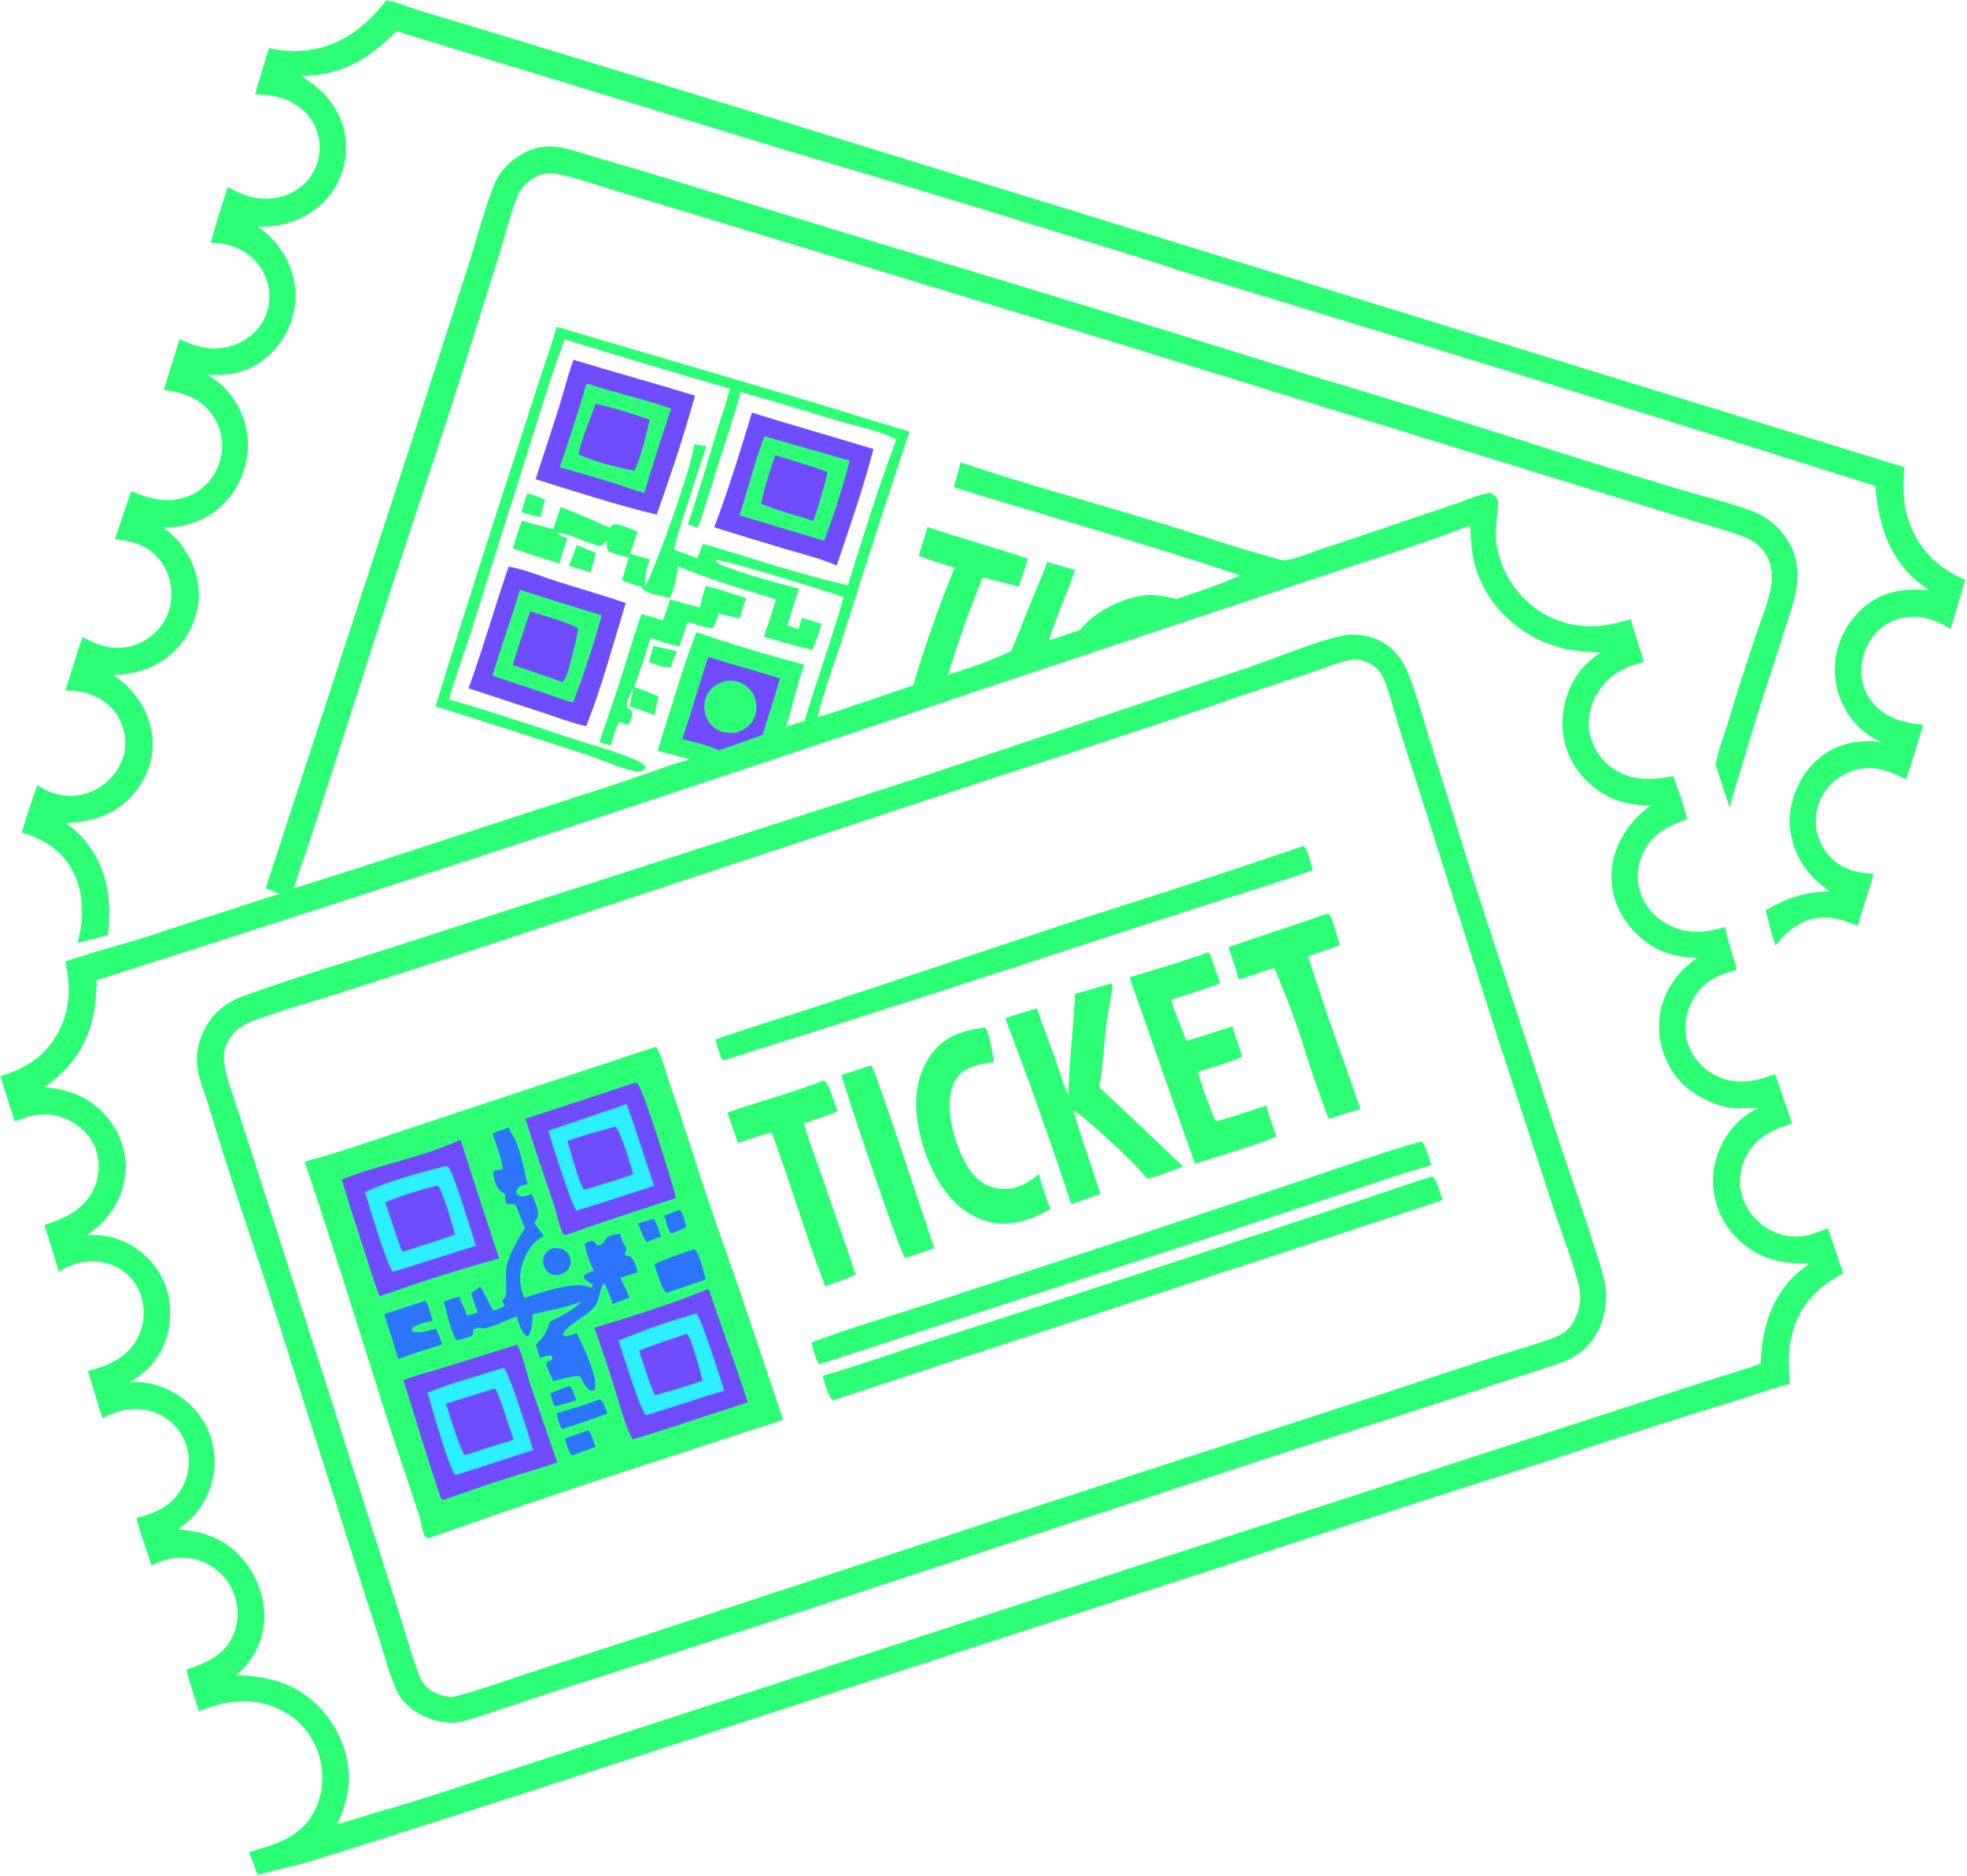 <svg width="949" height="905" viewBox="0 0 949 905" fill="none" xmlns="http://www.w3.org/2000/svg">
<path d="M128.159 428.508L197.861 215.135L226.592 126.053C230.254 114.775 234.56 97.134 239.392 86.994C242.271 80.951 247.656 76.443 253.499 73.405C258.846 70.625 264.808 70.075 270.69 71.171C277.105 72.366 283.528 74.791 289.811 76.608C304.181 80.698 318.497 84.969 332.759 89.422L433.952 120.311C501.091 140.443 568.108 160.98 635.001 181.921C665.749 191.096 696.421 200.516 727.018 210.182C754.903 219.125 782.87 227.806 810.918 236.223C820.052 238.985 842.016 244.488 849.03 248.178C849.803 248.577 850.559 249.005 851.299 249.461C852.04 249.918 852.762 250.402 853.465 250.913C854.168 251.425 854.851 251.963 855.513 252.526C856.176 253.089 856.816 253.677 857.434 254.289C858.052 254.901 858.646 255.536 859.215 256.193C859.784 256.85 860.328 257.527 860.846 258.226C861.364 258.925 861.855 259.642 862.318 260.378C862.782 261.114 863.217 261.866 863.623 262.635C870.363 275.581 866.296 287.407 862.157 300.377L855.559 320.89C850.313 336.575 845.38 352.358 840.761 368.239C838.648 375.328 836.169 382.461 834.5 389.658L827.669 368.9C827.704 368.705 827.737 368.51 827.774 368.316C828.978 362.044 831.44 355.871 833.3 349.746C837.683 335.31 842.206 320.994 847.036 306.698C849.883 298.269 854.174 288.559 854.858 279.693C855.206 275.177 853.924 270.435 851.448 266.649C848.624 262.329 844.435 260.004 839.704 258.295C830.339 254.912 820.572 252.364 811.04 249.476L758.885 233.413L528.138 162.197L345.118 106.516L293.709 91.03C285.498 88.577 276.91 85.379 268.504 83.809C263.798 82.93 259.723 84.141 255.837 86.89C255.481 87.143 255.135 87.408 254.799 87.686C254.462 87.964 254.137 88.254 253.822 88.556C253.507 88.858 253.203 89.171 252.91 89.495C252.618 89.819 252.338 90.153 252.07 90.497C251.802 90.842 251.547 91.196 251.305 91.559C251.063 91.922 250.834 92.293 250.619 92.673C250.404 93.052 250.203 93.439 250.016 93.834C249.829 94.229 249.657 94.629 249.5 95.036C245.688 105.04 243.088 115.819 239.832 126.043C230.946 153.948 222.408 182.003 213.278 209.824C198.215 254.643 183.5 299.575 169.133 344.622L149.495 405.523C147.023 413.205 144.053 420.789 141.743 428.507C189.297 413.746 236.448 397.69 283.891 382.561C293.347 379.498 302.77 376.337 312.161 373.08C319.025 370.69 325.797 368.023 332.902 366.426C327.872 364.43 322.385 363.843 317.271 362.072C323.334 342.964 328.849 323.679 335.97 304.93C352.989 310.736 370.63 316.067 388.035 320.604C384.487 330.415 382.481 340.599 379.304 350.503L388.147 347.799C394.144 327.786 401.308 308.115 407.026 288.028C399.414 285.371 350.126 269.958 345.537 270.189L345.558 271.248C351.291 274.843 377.372 281.945 385.442 283.955C383.536 289.867 381.666 295.791 379.832 301.726L385.285 303.457L386.838 298.057C390.013 298.969 393.197 299.85 396.324 300.915C395.145 305.204 393.69 309.396 391.957 313.492C384.083 311.739 376.261 309.394 368.529 307.089C370.51 301.124 372.662 295.155 374.376 289.11C358.313 284.18 342.522 279.636 326.992 273.124C326.806 278.518 325.181 283.399 323.258 288.412C320.506 287.765 311.263 286.264 309.946 283.925C309.78 283.63 309.644 283.32 309.493 283.017L311.201 282.986C316.983 272.117 333.588 225.855 334.933 214.259C336.878 214.591 338.854 214.865 340.78 215.291C337.755 224.266 334.824 233.272 331.988 242.309C329.536 249.861 326.78 257.438 325.178 265.231C328.872 266.556 332.73 267.735 336.313 269.326C337.27 266.986 338.288 264.658 339.084 262.257C362.242 269.106 385.501 276.891 409.024 282.358C416.375 258.868 423.797 235 432.454 211.958C424.128 207.682 413.867 205.802 404.87 203.129C389.007 198.416 373.245 193.547 357.304 189.074C354.272 200.712 350.301 212.127 346.637 223.58C343.333 233.906 340.315 244.472 336.643 254.67L331.905 252.907C336.838 238.258 341.17 223.566 345.632 208.775C347.763 201.711 350.32 194.669 352.12 187.52C325.495 179.779 298.926 171.846 272.415 163.722C265.758 181.446 260.336 199.73 254.65 217.784L234.633 281.202C230.978 293.177 227.162 305.101 223.183 316.972C220.949 323.761 218.426 330.521 216.587 337.426C236.378 343.026 255.995 349.644 275.536 356.078C285.674 359.416 296.419 362.24 306.229 366.352C308.234 367.193 309.986 367.969 311.359 369.701L311.267 370.783C309.9 371.865 308.826 372.344 307.044 372.153C301.889 371.602 289.104 366.062 283.423 364.211C259.046 356.233 234.619 348.414 210.14 340.754C222.091 301.853 234.389 263.062 247.035 224.381L260.18 183.554C262.972 174.978 266.21 166.321 268.494 157.599L391.616 193.855C407.35 198.562 423.03 203.647 438.822 208.133C428.318 239.541 418.096 271.041 408.155 302.632C403.528 317.114 398.272 331.297 394.338 346.005C409.921 341.337 425.161 335.705 440.593 330.61C446.278 311.356 452.931 292.442 460.552 273.869C454.785 272.008 448.854 270.325 443.241 268.046C444.755 263.461 446.162 258.843 447.461 254.192C463.5 259.647 479.854 264.051 495.913 269.475C494.471 273.98 492.913 278.477 491.612 283.023C485.777 281.448 479.929 279.922 474.068 278.443C468.086 293.862 461.97 309.536 457.475 325.458C467.712 322.351 478.041 318.566 487.807 314.187C491.584 305.125 495.145 295.983 498.851 286.893C500.994 281.636 503.438 276.446 505.261 271.068L518.643 274.89C514.876 286.414 509.519 297.396 506.009 308.958L520.876 304.004C528.014 295.205 540.988 288.368 552.324 287.157C557.562 286.597 562.491 287.648 567.536 288.944C577.979 285.478 588.319 282.087 598.368 277.56C552.679 262.281 506.148 249.191 460.102 235.026C461.244 231.05 462.512 227.07 463.43 223.037C492.66 232.823 522.539 241.071 552.071 249.928C572.661 256.104 593.099 263.178 613.802 268.909C615.881 269.484 618.756 270.523 620.892 270.134C626.945 269.03 632.877 266.307 638.729 264.423C658.685 257.999 678.414 250.905 698.346 244.399C705.11 242.191 712.111 239.008 719.026 237.565C720.549 238.7 721.967 239.545 722.731 241.335C722.944 246.192 721.807 250.965 721.651 255.807C721.247 268.342 727.328 281.389 736.455 289.819C737.01 290.34 737.577 290.847 738.157 291.339C738.737 291.832 739.329 292.31 739.933 292.773C740.537 293.236 741.152 293.683 741.779 294.115C742.405 294.546 743.042 294.962 743.689 295.362C744.336 295.762 744.993 296.145 745.66 296.512C746.327 296.879 747.002 297.229 747.687 297.562C748.371 297.895 749.063 298.21 749.763 298.508C750.463 298.807 751.17 299.087 751.885 299.35C752.599 299.612 753.319 299.856 754.045 300.083C754.772 300.31 755.504 300.518 756.241 300.707C756.978 300.896 757.719 301.067 758.464 301.22C759.209 301.373 759.958 301.506 760.711 301.621C761.463 301.736 762.218 301.831 762.975 301.908C763.732 301.985 764.49 302.042 765.25 302.081C766.01 302.12 766.77 302.139 767.531 302.14C768.292 302.141 769.053 302.122 769.813 302.084C775.605 301.777 781.149 300.322 786.691 298.69C788.844 305.617 791.135 312.542 793.054 319.536C784.492 321.108 776.908 325.31 771.867 332.574C767.591 338.738 765.447 346.444 766.984 353.889C767.078 354.332 767.183 354.772 767.299 355.209C767.415 355.646 767.542 356.08 767.68 356.511C767.817 356.942 767.966 357.369 768.125 357.793C768.284 358.216 768.453 358.636 768.633 359.051C768.813 359.466 769.003 359.876 769.203 360.282C769.404 360.687 769.614 361.088 769.834 361.483C770.054 361.878 770.284 362.268 770.523 362.652C770.763 363.035 771.012 363.413 771.27 363.784C771.529 364.155 771.796 364.52 772.073 364.878C772.349 365.237 772.634 365.588 772.928 365.931C773.222 366.275 773.525 366.611 773.836 366.94C774.147 367.269 774.465 367.59 774.792 367.903C775.119 368.216 775.453 368.52 775.795 368.817C776.136 369.113 776.485 369.401 776.842 369.68C777.198 369.959 777.561 370.228 777.93 370.489C778.3 370.75 778.676 371.002 779.058 371.244C788.032 376.971 797.206 376.284 807.176 374.406C809.914 381.219 812.216 387.971 814 395.109C804.669 398.57 796.992 402.106 792.549 411.748C789.66 418.018 789.285 424.932 791.686 431.426C794.29 438.467 799.995 444.035 806.831 446.99C815.203 450.61 823.626 449.87 832.114 447.088C833.766 454.031 835.934 460.856 837.985 467.69C829.177 470.297 821.701 473.314 816.917 481.788C813.368 488.074 812.015 495.978 814.162 502.938C814.298 503.368 814.445 503.794 814.602 504.217C814.759 504.64 814.927 505.058 815.106 505.473C815.284 505.887 815.473 506.296 815.672 506.701C815.871 507.106 816.081 507.505 816.301 507.899C816.52 508.293 816.75 508.681 816.989 509.064C817.228 509.446 817.477 509.822 817.735 510.192C817.994 510.561 818.261 510.924 818.538 511.281C818.815 511.637 819.1 511.986 819.395 512.328C819.689 512.669 819.992 513.003 820.303 513.33C820.614 513.657 820.934 513.975 821.262 514.285C821.589 514.595 821.924 514.897 822.267 515.19C822.61 515.483 822.96 515.768 823.317 516.043C823.674 516.318 824.038 516.585 824.409 516.842C824.78 517.099 825.157 517.346 825.54 517.584C825.923 517.822 826.312 518.05 826.707 518.268C827.102 518.486 827.502 518.694 827.907 518.892C836.218 522.983 844.685 522.301 853.157 519.246C854.235 518.857 855.31 518.459 856.381 518.053L864.649 541.971C855.503 544.67 847.772 548.234 842.885 556.958C839.456 563.079 838.53 570.143 840.496 576.896C842.599 584.117 847.789 590.057 854.4 593.536C860.995 597.006 867.971 597.299 874.987 595.05C877.332 594.298 879.633 593.365 881.932 592.484C884.349 599.783 886.813 607.067 889.324 614.334C877.649 620.324 869.373 628.409 865.292 641.085C862.464 649.866 862.749 658.33 863.608 667.404C853.463 670.257 843.506 673.822 833.44 676.95C805.154 685.555 776.999 694.57 748.976 703.997C695.904 720.796 642.952 737.964 590.12 755.503L287.798 853.675C242.003 868.654 196.12 883.36 150.15 897.793C141.628 900.417 132.786 901.835 124.237 904.48C123.025 900.719 121.616 897.098 120.095 893.452C132.998 889.62 144.425 886.817 151.414 874.159C155.952 865.94 156.57 855.854 153.93 846.92C153.761 846.346 153.579 845.777 153.382 845.212C153.185 844.647 152.974 844.088 152.749 843.533C152.524 842.979 152.286 842.431 152.034 841.888C151.782 841.345 151.517 840.81 151.238 840.281C150.959 839.752 150.667 839.23 150.362 838.715C150.057 838.2 149.74 837.694 149.409 837.195C149.079 836.696 148.737 836.206 148.382 835.724C148.027 835.242 147.661 834.769 147.283 834.306C146.905 833.843 146.516 833.389 146.115 832.945C145.714 832.501 145.303 832.067 144.88 831.644C144.458 831.22 144.025 830.807 143.582 830.405C143.139 830.003 142.687 829.612 142.224 829.233C141.761 828.854 141.29 828.486 140.809 828.13C140.328 827.775 139.839 827.431 139.341 827.099C138.843 826.768 138.337 826.449 137.823 826.143C137.31 825.836 136.789 825.543 136.26 825.263C125.758 819.612 113.972 819.583 102.767 823.04C100.451 823.755 98.185 824.612 95.923 825.48C94.059 818.861 91.366 812.061 90.024 805.363C98.88 802.433 107.239 798.977 111.831 790.194C115.065 784.008 115.419 776.63 113.284 770.031C113.14 769.59 112.985 769.153 112.819 768.72C112.653 768.287 112.476 767.859 112.287 767.435C112.099 767.012 111.9 766.593 111.69 766.18C111.48 765.767 111.26 765.359 111.029 764.956C110.798 764.554 110.557 764.158 110.306 763.769C110.055 763.379 109.794 762.996 109.523 762.62C109.252 762.243 108.971 761.874 108.681 761.512C108.392 761.151 108.093 760.797 107.784 760.45C107.476 760.103 107.159 759.765 106.834 759.435C106.508 759.105 106.174 758.783 105.832 758.47C105.49 758.157 105.14 757.853 104.782 757.558C104.425 757.263 104.06 756.978 103.687 756.702C103.314 756.425 102.935 756.159 102.549 755.902C102.163 755.645 101.77 755.399 101.371 755.163C100.972 754.926 100.568 754.7 100.157 754.485C99.747 754.269 99.331 754.064 98.91 753.87C98.495 753.679 98.076 753.498 97.651 753.327C97.227 753.156 96.799 752.997 96.367 752.848C95.935 752.699 95.499 752.562 95.06 752.435C94.621 752.308 94.179 752.192 93.734 752.088C93.289 751.983 92.842 751.89 92.392 751.808C91.943 751.726 91.491 751.655 91.038 751.596C90.585 751.537 90.13 751.489 89.675 751.453C89.219 751.417 88.763 751.392 88.306 751.379C87.849 751.366 87.392 751.364 86.935 751.374C86.478 751.384 86.022 751.405 85.566 751.438C85.11 751.471 84.655 751.515 84.202 751.571C83.749 751.627 83.297 751.694 82.846 751.773C82.396 751.852 81.948 751.941 81.502 752.042C81.057 752.143 80.614 752.256 80.174 752.38C79.734 752.503 79.297 752.638 78.864 752.784C78.431 752.929 78.001 753.086 77.576 753.253C76.075 753.84 74.586 754.453 73.107 755.093C70.704 747.554 67.613 739.956 65.854 732.259C74.718 729.941 82.458 726.832 87.364 718.471C87.585 718.102 87.797 717.727 88 717.348C88.203 716.968 88.396 716.584 88.58 716.195C88.764 715.806 88.938 715.412 89.102 715.014C89.267 714.616 89.421 714.214 89.565 713.809C89.71 713.404 89.844 712.995 89.968 712.583C90.093 712.171 90.207 711.756 90.311 711.338C90.414 710.921 90.508 710.501 90.591 710.078C90.674 709.656 90.746 709.232 90.809 708.806C90.871 708.38 90.922 707.953 90.963 707.525C91.004 707.096 91.035 706.667 91.054 706.237C91.074 705.807 91.083 705.377 91.082 704.947C91.081 704.516 91.069 704.086 91.046 703.656C91.023 703.227 90.99 702.798 90.946 702.369C90.902 701.941 90.847 701.514 90.782 701.089C90.717 700.664 90.642 700.24 90.556 699.818C90.47 699.396 90.374 698.977 90.267 698.56C90.16 698.153 90.043 697.75 89.916 697.349C89.789 696.948 89.653 696.551 89.506 696.157C89.359 695.764 89.203 695.374 89.036 694.987C88.869 694.601 88.693 694.22 88.508 693.843C88.323 693.466 88.128 693.093 87.924 692.726C87.72 692.359 87.507 691.996 87.284 691.639C87.062 691.282 86.831 690.931 86.591 690.586C86.352 690.241 86.103 689.902 85.846 689.569C85.589 689.236 85.325 688.91 85.052 688.591C84.779 688.272 84.498 687.959 84.209 687.653C83.92 687.348 83.624 687.05 83.32 686.759C83.017 686.468 82.706 686.186 82.388 685.911C82.07 685.636 81.745 685.369 81.414 685.11C81.083 684.851 80.746 684.601 80.402 684.359C80.059 684.117 79.709 683.884 79.353 683.659C78.998 683.435 78.637 683.22 78.271 683.013C71.636 679.255 64.31 678.835 57.096 680.943C54.452 681.715 51.865 682.894 49.364 684.03C46.91 676.536 44.809 668.935 42.44 661.415C51.773 658.863 60.719 655.352 65.801 646.478C66.02 646.097 66.23 645.71 66.43 645.318C66.63 644.927 66.82 644.53 67 644.129C67.181 643.728 67.351 643.322 67.511 642.913C67.672 642.503 67.822 642.089 67.962 641.672C68.101 641.255 68.231 640.835 68.35 640.412C68.469 639.988 68.577 639.562 68.675 639.133C68.773 638.704 68.86 638.273 68.937 637.84C69.014 637.407 69.08 636.972 69.135 636.536C69.19 636.099 69.234 635.662 69.267 635.223C69.3 634.784 69.323 634.345 69.335 633.906C69.346 633.466 69.347 633.026 69.337 632.586C69.327 632.147 69.306 631.708 69.274 631.269C69.242 630.83 69.199 630.393 69.146 629.956C69.093 629.519 69.028 629.084 68.953 628.651C68.878 628.217 68.793 627.786 68.696 627.357C68.599 626.928 68.492 626.501 68.375 626.077C68.27 625.695 68.156 625.316 68.032 624.94C67.909 624.563 67.776 624.19 67.633 623.821C67.49 623.452 67.339 623.086 67.178 622.724C67.017 622.362 66.847 622.004 66.668 621.651C66.489 621.298 66.302 620.949 66.105 620.605C65.908 620.261 65.703 619.922 65.49 619.589C65.277 619.256 65.055 618.928 64.825 618.605C64.595 618.282 64.357 617.966 64.111 617.656C63.865 617.345 63.612 617.041 63.351 616.743C63.09 616.446 62.821 616.155 62.545 615.87C62.269 615.586 61.986 615.309 61.697 615.039C61.407 614.769 61.111 614.506 60.808 614.251C60.505 613.996 60.195 613.748 59.88 613.509C59.565 613.27 59.244 613.038 58.917 612.815C58.59 612.591 58.257 612.376 57.919 612.169C57.582 611.962 57.239 611.764 56.891 611.575C50.508 608.058 43.138 607.557 36.234 609.755C33.408 610.654 30.877 611.955 28.332 613.46C26.103 605.921 23.804 598.404 21.435 590.909C30.921 587.883 39.634 583.999 44.607 574.785C47.82 568.83 48.44 561.352 46.36 554.92C44.239 548.363 39.186 543.33 33.094 540.322C25.903 536.77 18.299 536.929 10.869 539.554C9.603 540.009 8.346 540.491 7.099 540.998L0.174 519.187C12.982 515.082 22.184 509.428 28.514 497.124C33.951 486.557 34.078 475.315 31.54 463.893C45.005 459.037 58.938 455.744 72.527 451.315C85.844 446.884 99.198 442.57 112.589 438.373C120.053 435.955 127.422 433.238 135.013 431.234L128.159 428.508ZM46.591 472.845C46.593 489.616 42.775 504.662 30.631 516.781C27.81 519.554 24.791 522.094 21.576 524.4C33.96 525.593 43.919 529.442 51.948 539.292C58.299 547.082 61.569 556.803 60.398 566.86C60.323 567.497 60.232 568.132 60.125 568.765C60.018 569.398 59.895 570.027 59.758 570.653C59.62 571.28 59.467 571.903 59.298 572.522C59.129 573.141 58.945 573.755 58.746 574.365C58.547 574.975 58.334 575.58 58.105 576.179C57.876 576.778 57.633 577.372 57.375 577.959C57.116 578.546 56.844 579.127 56.557 579.701C56.27 580.275 55.97 580.842 55.655 581.401C55.34 581.96 55.012 582.511 54.67 583.054C54.328 583.597 53.973 584.131 53.605 584.656C53.237 585.181 52.856 585.697 52.462 586.204C52.068 586.711 51.662 587.207 51.244 587.694C50.826 588.18 50.396 588.656 49.954 589.121C49.513 589.586 49.059 590.041 48.595 590.484C48.131 590.927 47.656 591.358 47.171 591.777C46.686 592.196 46.19 592.604 45.685 592.999C44.448 593.96 43.201 594.906 41.943 595.839C52.081 595.145 61.343 598.169 69.046 604.829C76.564 611.33 81.33 620.285 82.005 630.241C82.705 640.554 79.82 650.886 72.833 658.658C69.809 662.022 66.209 664.647 62.288 666.876C71.995 665.791 81.678 669.382 89.217 675.433C89.708 675.82 90.188 676.219 90.659 676.63C91.129 677.041 91.589 677.464 92.039 677.898C92.488 678.332 92.927 678.777 93.354 679.233C93.781 679.689 94.197 680.155 94.601 680.632C95.005 681.109 95.397 681.595 95.776 682.092C96.156 682.588 96.523 683.093 96.878 683.608C97.233 684.123 97.574 684.646 97.902 685.177C98.231 685.709 98.546 686.249 98.847 686.796C99.148 687.343 99.436 687.898 99.71 688.459C99.984 689.021 100.244 689.589 100.489 690.164C100.734 690.739 100.965 691.319 101.182 691.905C101.399 692.491 101.6 693.082 101.787 693.679C101.974 694.275 102.147 694.875 102.304 695.48C102.461 696.085 102.602 696.694 102.729 697.305C102.856 697.917 102.967 698.532 103.063 699.149C103.159 699.767 103.24 700.387 103.305 701.008C103.368 701.646 103.416 702.285 103.448 702.926C103.481 703.566 103.498 704.207 103.499 704.848C103.5 705.489 103.485 706.13 103.455 706.771C103.425 707.412 103.38 708.051 103.319 708.689C103.258 709.328 103.181 709.964 103.089 710.599C102.997 711.233 102.89 711.865 102.768 712.494C102.645 713.123 102.507 713.75 102.354 714.373C102.201 714.996 102.033 715.614 101.85 716.228C101.667 716.843 101.469 717.452 101.256 718.057C101.043 718.662 100.816 719.262 100.574 719.856C100.332 720.449 100.076 721.037 99.806 721.619C99.535 722.2 99.251 722.775 98.953 723.342C98.654 723.91 98.342 724.47 98.017 725.022C97.692 725.575 97.353 726.119 97.001 726.655C96.649 727.191 96.284 727.718 95.907 728.236C95.529 728.755 95.139 729.264 94.737 729.763C92.108 732.978 89.085 735.38 85.726 737.79C97.662 738.509 108.199 742.077 116.374 751.201C123.713 759.392 128.063 770.712 127.456 781.75C126.871 792.377 121.852 800.979 114.133 808.06C130.237 808.686 143.504 812.149 154.833 824.272C163.281 833.313 168.857 846.762 168.352 859.209C168.051 866.63 165.677 873.233 162.758 879.974C169.114 878.282 175.36 876.244 181.622 874.239C198.645 869.575 215.425 863.903 232.192 858.403L294.511 838.125L543.94 756.922L749.139 690.31L822.758 666.4C831.621 663.459 840.764 661.084 849.476 657.733C849.952 641.677 854.182 626.377 866.155 615.027C868.314 612.98 870.764 611.276 873.133 609.485C859.629 609.743 848.573 607.55 838.502 597.819C838.035 597.371 837.58 596.912 837.136 596.441C836.692 595.97 836.26 595.489 835.84 594.997C835.419 594.505 835.012 594.003 834.617 593.491C834.222 592.979 833.839 592.457 833.47 591.926C833.101 591.395 832.745 590.855 832.402 590.306C832.059 589.757 831.73 589.2 831.415 588.635C831.1 588.07 830.8 587.498 830.513 586.918C830.226 586.338 829.954 585.751 829.696 585.158C829.439 584.564 829.196 583.964 828.968 583.359C828.74 582.754 828.527 582.143 828.33 581.527C828.133 580.911 827.95 580.29 827.783 579.665C827.616 579.04 827.465 578.412 827.329 577.779C827.194 577.146 827.074 576.511 826.97 575.872C826.865 575.233 826.777 574.593 826.705 573.95C826.632 573.307 826.576 572.662 826.535 572.017C826.495 571.371 826.471 570.725 826.462 570.078C826.457 569.431 826.468 568.784 826.495 568.137C826.522 567.49 826.565 566.845 826.623 566.2C826.682 565.555 826.756 564.912 826.845 564.271C826.935 563.63 827.04 562.991 827.161 562.355C827.282 561.719 827.419 561.086 827.57 560.457C827.722 559.828 827.889 559.203 828.071 558.582C828.253 557.961 828.45 557.344 828.663 556.733C828.875 556.121 829.102 555.515 829.344 554.915C829.585 554.314 829.841 553.72 830.112 553.132C830.383 552.544 830.668 551.963 830.967 551.389C831.266 550.815 831.579 550.248 831.906 549.689C832.233 549.13 832.573 548.58 832.926 548.038C833.279 547.495 833.646 546.962 834.026 546.438C834.405 545.913 834.797 545.398 835.202 544.893C835.607 544.388 836.023 543.893 836.452 543.408C836.881 542.923 837.321 542.448 837.773 541.985C840.915 538.792 844.421 536.435 848.396 534.397C844.278 534.486 839.952 534.809 835.854 534.428C827.395 533.642 817.791 528.606 811.723 522.768C804.543 515.861 800.476 505.196 800.397 495.309C800.312 484.695 804.803 474.842 812.315 467.428C814.317 465.452 816.64 463.508 819.01 461.989C807.145 461.891 797.704 458.736 789.225 450.183C781.564 442.455 777.335 432.862 777.475 421.905C777.611 411.316 782.96 400.737 790.51 393.458C792.375 391.66 794.439 390.065 796.475 388.467C784.633 388.645 774.684 385.482 766.008 377.139C765.536 376.694 765.075 376.237 764.626 375.769C764.177 375.301 763.739 374.822 763.314 374.332C762.889 373.842 762.476 373.342 762.076 372.832C761.675 372.321 761.288 371.801 760.913 371.271C760.539 370.741 760.178 370.202 759.831 369.654C759.484 369.106 759.15 368.55 758.83 367.985C758.511 367.42 758.205 366.848 757.914 366.269C757.623 365.689 757.347 365.102 757.085 364.508C756.823 363.915 756.576 363.315 756.345 362.709C756.113 362.103 755.896 361.492 755.695 360.875C755.494 360.258 755.308 359.636 755.138 359.01C754.968 358.384 754.814 357.754 754.675 357.12C754.536 356.487 754.413 355.85 754.306 355.21C754.199 354.57 754.109 353.928 754.034 353.283C753.959 352.638 753.901 351.992 753.858 351.345C753.815 350.698 753.789 350.05 753.779 349.401C753.666 339.075 757.747 327.828 765.119 320.491C766.244 319.377 767.431 318.334 768.68 317.363C769.93 316.392 771.233 315.499 772.59 314.684C754.777 314.905 739.294 309.879 726.302 297.3C715.179 286.53 709.764 272.836 709.526 257.466C709.502 255.954 709.689 254.932 708.966 253.565C684.986 262.904 660.032 270.356 635.643 278.61L473.034 332.718C331.318 380.739 189.17 427.448 46.591 472.845Z" fill="#2CFF75"/>
<path d="M650.86 306.164C657.139 305.842 663.163 307.131 668.467 310.649C673.809 314.192 677.074 319.109 679.443 324.937C683.973 336.081 686.957 348.193 690.626 359.667C699.869 388.571 708.517 417.651 718.047 446.463L752.862 552.564C757.978 567.733 763.299 582.765 768.124 598.043C770.332 605.034 772.943 612.178 774.355 619.375C776.073 628.132 773.688 638.624 768.607 645.968C765.418 650.576 759.995 654.794 754.706 656.74C744.7 660.422 734.27 663.446 724.142 666.846C689.633 678.432 654.875 689.258 620.262 700.506L395.867 774.329C354.589 787.942 313.238 801.331 271.814 814.496L240.988 824.703C234.015 827.026 226.95 829.708 219.699 830.997C212.215 831.237 204.471 828.878 198.556 824.245C194.16 820.802 192 817.456 189.988 812.299C187.076 804.834 184.981 796.894 182.54 789.257C177.813 774.768 173.186 760.246 168.659 745.693L132.663 632.495C122.14 599.863 110.642 567.428 101.015 534.519C99.066 527.859 95.794 520.864 95.1 513.948C94.259 505.569 97.402 496.813 102.695 490.37C106.586 485.634 111.775 482.488 117.495 480.435C145.305 470.452 173.877 462.024 201.981 452.862L446.623 374.04L602.401 321.924C615.046 317.758 639.206 307.383 650.86 306.164ZM218.488 818.589C230.531 815.636 242.449 811.196 254.236 807.331L311.43 788.697L498.326 727.241L666.406 672.509L720.098 654.788C729.708 651.644 739.591 649.053 749.066 645.537C752.813 644.146 756.265 642.17 758.46 638.704C761.697 633.593 763.32 626.725 761.853 620.788C758.614 607.676 753.317 594.658 749.112 581.786L720.925 495.493L684.173 379.655C680.979 369.609 677.603 359.596 674.536 349.514C672.478 342.75 670.773 335.655 668.271 329.053C666.893 325.417 665.106 322.553 661.684 320.533C659.055 318.982 655.653 318.065 652.597 318.105C645.346 319.514 638.148 322.604 631.109 324.905C615.726 329.872 600.397 335.002 585.123 340.297C549.095 352.644 512.796 364.249 476.625 376.171L227.765 458.442L162.313 479.518C150.027 483.388 137.548 486.893 125.408 491.188C119.597 493.244 114.709 495.225 111.122 500.574C107.448 506.055 107.416 510.039 108.795 516.193C110.244 522.657 112.616 529.047 114.676 535.341C117.884 545.047 121.034 554.772 124.126 564.515L159.175 673.214L191.025 773.338C194.757 784.802 197.911 796.728 202.207 807.972C203.512 811.386 205.318 813.823 208.468 815.775C211.521 817.668 214.918 818.619 218.488 818.589Z" fill="#2CFF75"/>
<path d="M316.148 505.025L316.75 505.239C319.645 510.548 321.234 517.278 323.221 523.05C328.446 538.219 333.29 553.46 338.268 568.707C344.719 588.465 351.833 607.986 358.581 627.64L377.817 684.83C372.263 686.921 366.467 688.522 360.824 690.384L321.576 703.222C283.425 715.555 245.44 728.377 207.619 741.688L205.85 742.128C204.914 741.197 204.574 740.163 204.159 738.936C203.26 736.282 202.998 733.433 202.123 730.764C196.91 714.863 191.444 699.039 186.354 683.091C173.288 642.155 160.759 601.095 146.975 560.387C165.787 555.31 184.354 548.604 202.874 542.535L316.148 505.025Z" fill="#2CFF75"/>
<path d="M313.376 511.595C316.739 515.992 337.906 583.645 341.467 594.206L360.13 648.925C363.779 659.589 367.667 670.231 370.879 681.036C355.574 687.077 339.522 691.818 323.878 696.92L279.901 711.548C256.752 719.06 233.304 726.452 210.632 735.305C210.174 735.473 209.772 735.357 209.295 735.305C206.031 730.66 205.04 722.826 203.212 717.37C195.812 695.293 188.91 673.111 181.976 650.882C173.031 621.812 163.66 592.881 153.862 564.089C175.223 556.586 196.982 550.047 218.488 542.971L313.376 511.595Z" fill="#2CFF75"/>
<path d="M221.687 549.999L222.388 550.291C228.285 569.296 234.698 588.13 240.782 607.076C221.549 612.393 202.537 618.411 183.748 625.132C183.354 625.235 183.647 625.192 182.917 624.817C180.155 617.812 178.055 610.404 175.733 603.235C171.997 591.851 168.359 580.436 164.819 568.989C183.318 561.652 203.663 558.378 221.687 549.999Z" fill="#704CFF"/>
<path d="M214.702 562.571C215.25 562.483 215.7 562.625 216.239 562.729C219.301 566.582 227.4 594.421 229.647 600.932L191.107 613.117L189.633 613.435C186.782 611.043 177.739 580.486 176.093 575.006C188.2 569.458 201.836 565.892 214.702 562.571Z" fill="#2CEFFF"/>
<path d="M210.565 572.088L211.176 572.12C213.606 573.964 218.282 591.506 219.567 595.512C211.441 598.526 202.985 600.925 194.764 603.709L194.612 603.726C194.363 603.593 194.071 603.521 193.866 603.327C193.507 602.99 186.722 582.451 185.862 579.942C193.664 576.817 202.379 573.942 210.565 572.088Z" fill="#704CFF"/>
<path d="M249.466 648.667C251.762 651.866 254.464 663.73 255.894 667.986L268.833 705.436C260.604 708.427 252.038 710.709 243.692 713.375C233.771 716.544 223.952 720.088 214.116 723.512C213.979 723.493 213.83 723.51 213.703 723.455C213.434 723.338 213.146 723.219 212.947 723.005C211.903 721.881 196.693 672.103 194.639 665.811C200.276 663.474 206.628 662.018 212.474 660.197L249.466 648.667Z" fill="#704CFF"/>
<path d="M242.277 659.983L243.181 659.97C245.606 661.815 255.746 694.248 257.255 699.527C245.16 703.276 233.252 707.514 221.107 711.148C220.373 711.411 220.132 711.367 219.379 711.277C216.174 706.763 208.226 678.829 206.244 671.736C217.961 667.094 230.288 663.863 242.277 659.983Z" fill="#2CEFFF"/>
<path d="M238.082 670.019L238.941 669.959C240.459 671.528 246.492 690.938 247.752 694.572C240.039 696.848 232.371 699.269 224.75 701.835C224.384 701.818 224.074 701.551 223.742 701.394C220.129 693.882 217.791 685.065 215.176 677.114C222.827 674.801 230.463 672.436 238.082 670.019Z" fill="#704CFF"/>
<path d="M305.497 522.542L307.256 522.368C310.208 524.273 324.522 571.279 326.167 577.879C308.607 583.719 291.037 589.295 273.608 595.538C272.872 595.802 272.652 595.779 271.9 595.701C269.804 591.709 268.797 585.828 267.325 581.425C262.671 567.507 257.784 553.707 253.505 539.665C270.87 534.062 288.201 528.354 305.497 522.542Z" fill="#704CFF"/>
<path d="M302.291 532.604C307.145 545.506 311.1 558.948 315.606 571.999C303.154 576.168 290.652 580.179 278.1 584.034C275.835 581.835 265.975 550.551 264.585 545.448L302.291 532.604Z" fill="#2CEFFF"/>
<path d="M296.564 543.576L297.008 543.616C299.565 546.051 304.265 562.132 305.535 566.428C298.018 569.15 290.275 571.352 282.637 573.715L281.752 573.755C279.396 571.094 275.238 555.007 273.775 550.425C281.164 547.631 288.956 545.67 296.564 543.576Z" fill="#704CFF"/>
<path d="M341.262 621.977L342.149 622.366C348.174 640.465 354.963 658.322 360.771 676.505C342.522 682.285 324.425 688.542 306.12 694.142L305.146 694.187C301.622 687.94 299.244 678.296 297.043 671.372C293.856 660.999 290.426 650.707 286.752 640.497C305.046 635.026 323.553 629.134 341.262 621.977Z" fill="#704CFF"/>
<path d="M335.878 633.597C338.409 635.445 347.841 666.055 349.465 670.886C336.911 674.44 324.636 678.891 312.111 682.543L311.183 682.331C307.765 676.735 300.942 654.149 298.363 646.637C310.468 641.738 323.325 637.19 335.878 633.597Z" fill="#2CEFFF"/>
<path d="M331.1 643.5L331.421 643.554C333.62 645.06 338.043 662.369 338.937 665.994C331.582 668.569 324.144 670.875 316.623 672.914L316.107 672.849C314.431 671.177 309.562 655.023 308.319 651.484C315.769 648.516 323.531 646.168 331.1 643.5Z" fill="#704CFF"/>
<path d="M245.126 544.01L245.669 544.186C246.148 545.462 246.613 546.706 247.38 547.842C251.174 553.455 252.545 564.231 254.566 571.147C254.207 571.239 253.85 571.341 253.491 571.431C252.782 571.61 251.898 571.722 251.253 572.068C249.973 572.754 249.539 573.569 249.007 574.86C249.304 576.031 249.549 576.295 250.66 576.865C252.237 577.674 254.996 576.539 256.612 576.072C257.69 578.782 259.226 582.028 259.525 584.92C259.748 587.081 259.176 587.907 257.85 589.481C258.276 591.235 261.29 594.612 262.344 596.311C257.882 598.602 255.423 601.637 253.382 606.193C250.27 613.14 250.155 619.015 252.92 626.126C259.935 623.801 276.403 618.185 283.109 620.529C284.109 620.879 284.537 621.162 285.594 621.011L286.112 620.069C285.651 619.362 285.922 619.627 285.122 619.122C284.035 618.436 282.939 617.897 282.074 616.92C281.495 616.266 281.709 616.446 281.853 615.424C283.118 613.986 284.759 613.62 286.527 613.015C284.27 608.807 282.985 604.668 282.097 599.993C283.249 599.319 284.203 598.879 285.499 598.493C287.01 599.005 287.194 599.5 288.151 600.733C291.606 600.746 291.274 597.721 293.666 596.479C295.16 595.704 297.406 595.459 299.057 595.119C299.815 597.922 300.854 600.064 302.331 602.551C301.98 603.465 302.144 603.098 301.704 603.996L301.387 604.633L301.814 605.777C302.536 605.784 303.27 605.75 303.921 606.128C306.109 607.398 306.923 611.47 307.658 613.732L299.227 616.363C300.885 619.527 302.352 622.693 303.719 625.993L295.634 629.007C294.409 625.713 293.297 622.051 291.432 619.067C289.39 620.948 289.227 627.002 287.244 629.818C283.961 634.481 273.244 639.308 271.536 643.663L272.087 644.351C274.263 644.656 276.25 643.812 278.306 643.175C281.199 649.216 288.846 664.448 286.925 670.484L285.195 671.005C282.506 669.443 281.432 666.893 280.076 664.24L279.86 663.987C276.998 663.119 270.059 665.566 266.946 666.247C265.978 664.26 264.94 662.159 264.183 660.085C263.739 658.868 263.434 658.081 263.959 656.854C265.103 656.578 265.546 656.528 266.454 655.735C266.385 654.607 266.398 654.563 265.665 653.71C263.942 654.004 262.238 654.509 260.545 654.949C259.775 652.888 259.191 650.727 258.536 648.625C262.479 644.978 263.706 642.554 265.348 637.467C271.232 634.768 276.054 632.22 280.832 627.788C273.076 630.705 264.944 632.212 256.872 633.996C256.874 634.332 256.873 634.668 256.879 635.004C256.926 637.676 256.637 640.754 255.58 643.253C255.213 644.12 255.194 644.27 254.286 644.582C251.459 643.104 250.286 637.893 249.257 635.07C245.714 636.171 235.365 641.358 232.514 640.771C232.19 640.705 231.875 640.596 231.549 640.541C230.373 640.344 229.251 640.709 228.265 641.316C228.301 642.211 228.277 643.043 228.186 643.934C226.181 645.497 222.653 645.906 220.188 646.515L219.774 645.653C219.573 645.231 219.388 644.802 219.169 644.389C216.538 639.431 215.959 633.361 214.045 627.995C216.477 626.93 219.024 626.233 221.564 625.476C222.735 628.585 224.159 631.631 225.477 634.682C227.099 634.065 228.803 633.646 230.475 633.18L227.286 623.9L231.664 620.63C233.942 624.466 235.985 628.361 237.98 632.349C239.687 631.735 241.337 631.063 242.989 630.314C243.659 628.921 242.528 628.811 242.361 627.268C242.96 626.648 243.848 625.898 243.996 625.002C244.813 620.055 243.38 615.138 244.674 609.945C246.252 603.611 250.007 597.906 253.275 592.329C251.62 589.213 250.819 585.794 249.391 582.586C247.977 579.409 246.889 581.586 244.42 580.638C243.524 579.074 243.884 577.638 243.573 575.876C242.73 575.353 241.847 574.819 241.115 574.143C239.225 572.398 237.938 568.097 238.087 565.553C238.194 563.721 241.397 564.937 242.571 563.844C241.962 558.318 239.313 552.203 237.672 546.82C240.095 545.762 242.644 544.925 245.126 544.01Z" fill="#2C75FF"/>
<path d="M273.3 651.167C274.985 651.778 275.428 652.225 276.18 653.91C276.891 655.503 277.379 656.692 276.821 658.329C275.991 658.427 275.378 658.568 274.578 658.235C273.84 657.928 273.189 656.59 272.987 655.859C272.498 654.088 272.525 652.768 273.3 651.167Z" fill="#2C75FF"/>
<path d="M205.11 627.567C206.609 628.494 208.07 635.145 208.712 637.211C205.024 637.971 201.883 638.459 198.726 640.654L198.942 642.287C203.054 643.242 206.428 642.069 210.393 640.993C211.581 643.438 212.419 646.007 213.313 648.57L202.88 651.796L192.057 655.561C190.045 648.305 187.627 641.126 185.382 633.937L205.11 627.567Z" fill="#2C75FF"/>
<path d="M335.067 602.578C337.814 605.202 339.335 613.405 340.463 617.172C334.271 619.557 327.909 621.521 321.605 623.589C321.525 623.556 321.44 623.533 321.365 623.49C319.318 622.309 316.69 612.577 315.771 609.916C321.855 606.817 328.62 604.782 335.067 602.578Z" fill="#2C75FF"/>
<path d="M330.531 610.504C331.499 611.272 331.799 611.327 332.267 612.518L331.83 613.361C330.105 614.506 328.639 614.668 326.611 614.927C325.889 614.834 325.571 614.56 324.972 614.171L325.201 613.374C326.772 611.951 328.602 611.305 330.531 610.504Z" fill="#2C75FF"/>
<path d="M289.577 675.036C291.208 676.007 292.328 680.092 293.033 681.843C286.067 684.651 278.806 686.843 271.675 689.201L270.989 689.214C269.687 687.074 269.186 684.191 268.511 681.781C275.615 679.839 282.591 677.367 289.577 675.036Z" fill="#2C75FF"/>
<path d="M266.972 602.038C268.426 602.051 269.881 602.08 271.264 602.584C272.886 603.176 274.166 604.548 274.857 606.11C275.599 607.791 275.481 609.644 274.72 611.296C273.676 613.561 271.981 614.148 269.799 615.032C268.738 615.098 267.606 615.204 266.573 614.894C264.889 614.387 263.432 612.918 262.691 611.356C261.871 609.623 261.847 607.519 262.575 605.749C263.448 603.626 264.997 602.911 266.972 602.038Z" fill="#2C75FF"/>
<path d="M283.648 690.039L284.166 690.212C285.635 692.557 286.366 695.391 287.255 698L276.101 702.048C274.164 700.796 273.283 696.19 272.621 693.989C276.196 692.477 279.981 691.318 283.648 690.039Z" fill="#2C75FF"/>
<path d="M327.945 583.567C329.716 585.246 330.428 589.642 331.082 591.999C328.639 593.246 326.251 594.179 323.661 595.059C322.063 592.726 321.316 589.118 320.454 586.41C322.957 585.477 325.454 584.53 327.945 583.567Z" fill="#2C75FF"/>
<path d="M274.694 668.56L274.931 668.64C276.486 670.157 277.26 673.416 278.039 675.457C274.991 676.589 271.754 677.341 268.615 678.194L267.671 678.279C266.436 676.624 266.089 674.122 265.578 672.136C268.537 670.798 271.659 669.721 274.694 668.56Z" fill="#2C75FF"/>
<path d="M314.941 588.093L315.755 588.356C317.136 590.936 317.973 593.737 318.897 596.503L312.095 599.069C310.329 597.637 308.858 592.391 307.841 590.129C310.204 589.437 312.57 588.759 314.941 588.093Z" fill="#2C75FF"/>
<path d="M690.801 567.518L691.103 567.515C693.064 568.723 695.1 576.364 696.041 578.935L402.263 675.362L401.839 675.327C399.254 673.38 397.897 666.809 396.878 663.656C414.564 658.645 431.734 652.319 449.257 646.838C514.552 625.945 579.708 604.624 644.723 582.875C660.099 577.825 675.374 572.398 690.801 567.518Z" fill="#2CFF75"/>
<path d="M685.66 550.57L685.849 550.597C687.93 552.305 689.597 559.382 690.564 562.058C674.634 566.516 658.819 572.148 643.1 577.332L572.892 600.448L395.803 657.949L395.408 658.192C393.599 656.691 392.242 650.099 391.432 647.599C410.171 640.544 429.23 635.047 448.247 628.871L542.477 597.956L630.051 568.729C648.472 562.534 666.977 555.903 685.66 550.57Z" fill="#2CFF75"/>
<path d="M629.039 408.061C631.13 410.354 632.366 416.645 633.357 419.69C619.553 424.836 605.365 428.996 591.332 433.46L533.552 452.169C472.209 472.351 410.733 492.117 349.122 511.469L348.305 511.082C347.046 507.924 346.052 504.721 345.07 501.469C363.522 494.937 382.452 489.392 401.042 483.202L517.894 444.427C555.077 432.716 592.125 420.594 629.039 408.061Z" fill="#2CFF75"/>
<path d="M535.464 474.57L536.346 474.452L536.751 474.999C536.47 480.925 534.652 486.917 533.919 492.842C532.615 503.386 532.177 514.106 530.421 524.58C544.035 537.088 557.316 549.98 570.776 562.658C565.187 565.062 559.282 566.951 553.456 568.691C548.463 561.805 525.581 540.546 517.861 535.525C521.674 549.084 526.502 562.445 530.96 575.808L526.405 577.526C523.244 578.743 520.025 579.815 516.824 580.921C506.924 550.773 496.306 520.881 484.969 491.245C489.918 489.328 495.165 487.982 500.248 486.451C502.855 494.154 505.881 501.72 508.595 509.388C510.853 515.768 512.77 522.373 515.439 528.587C515.831 512.246 517.879 495.79 518.685 479.436C524.296 477.891 529.875 476.195 535.464 474.57Z" fill="#2CFF75"/>
<path d="M582.795 459.507L583.586 459.768L588.734 474.376C580.976 477.265 572.914 479.633 565.05 482.249C567.013 488.96 569.916 495.595 572.401 502.142C579.846 499.869 587.245 497.428 594.658 495.052C595.895 500.021 597.898 504.798 599.284 509.744C592.545 512.866 584.977 514.811 577.895 517.003C580.222 525.164 583.279 533.023 586.462 540.881C594.676 539.045 602.897 535.723 611.026 533.35C611.637 536.18 612.583 538.91 613.482 541.658L615.844 548.323C603.064 553.354 589.558 557.133 576.492 561.423L544.928 471.412C557.647 467.751 570.269 463.783 582.795 459.507Z" fill="#2CFF75"/>
<path d="M474.927 495.691L475.287 495.798C477.348 497.729 478.906 509.09 479.557 512.346C474.634 512.917 468.724 513.924 464.638 516.866C460.618 519.759 458.882 524.684 458.294 529.425C456.933 540.393 462.375 557.659 469.264 566.21C472.604 570.357 477.246 572.927 482.553 573.443C490.073 574.175 495.688 570.905 501.198 566.279C502.9 571.969 504.532 577.741 506.793 583.237C504.164 584.763 501.392 585.971 498.624 587.221C495.617 588.444 492.514 589.332 489.315 589.885C480.53 591.334 472.065 588.812 464.972 583.589C451.977 574.022 444.679 555.468 442.497 539.974C440.934 528.879 442.747 516.777 449.838 507.772C456.247 499.632 465.048 496.891 474.927 495.691Z" fill="#2CFF75"/>
<path d="M640.871 440.569C642.995 442.701 645.248 452.572 646.411 455.932C641.437 457.968 636.207 459.491 631.1 461.164C638.703 485.979 647.945 510.51 656.405 535.061C651.225 536.296 646.102 538.178 641.023 539.79C638.837 534.276 636.97 528.592 634.978 523.002C631.714 514.072 629.133 504.879 626.034 495.887C622.644 486.051 618.689 476.416 614.775 466.781C609.039 468.654 603.381 470.763 597.637 472.628C596.39 467.279 594.449 462.107 592.656 456.921C608.666 451.283 624.871 446.248 640.871 440.569Z" fill="#2CFF75"/>
<path d="M396.641 521.457L397.729 521.406C400.005 522.521 402.794 532.995 404.131 535.966C398.962 538.353 393.262 540.002 387.86 541.829C390.139 550.501 393.576 558.921 396.514 567.396C402.039 583.194 407.483 599.021 412.846 614.876C408.106 617.073 402.999 618.691 398.092 620.492L392.816 606.121C385.781 586.178 379.543 565.993 372.295 546.118C366.818 547.765 361.376 549.519 355.968 551.379L350.977 536.656C366.129 531.309 381.657 527.374 396.641 521.457Z" fill="#2CFF75"/>
<path d="M419.875 514.076L420.538 514.172C422.256 515.931 447.825 593.45 450.777 602.14C446.054 603.668 441.359 605.28 436.692 606.974C434.026 604.104 408.089 526.644 406.007 518.578C410.668 517.195 415.191 515.409 419.875 514.076Z" fill="#2CFF75"/>
<path d="M341.701 316.854C353.12 320.583 364.78 323.645 376.254 327.225C373.905 336.414 370.568 345.308 368.026 354.446L359.615 357.528L346.774 361.98C341.147 359.296 335.15 358.01 329.12 356.572C333.664 343.451 337.353 330.045 341.701 316.854Z" fill="#704CFF"/>
<path d="M349.665 328.561C352.264 328.284 354.471 328.18 356.952 329.172C357.348 329.329 357.735 329.506 358.113 329.703C358.491 329.9 358.858 330.115 359.214 330.348C359.57 330.582 359.913 330.833 360.244 331.102C360.575 331.371 360.891 331.655 361.193 331.956C361.495 332.257 361.781 332.572 362.05 332.902C362.32 333.232 362.572 333.575 362.807 333.93C363.042 334.285 363.259 334.652 363.456 335.029C363.654 335.406 363.832 335.793 363.991 336.188C365.296 339.39 365.348 343.07 363.919 346.24C362.18 350.098 359.168 351.976 355.36 353.444C352.721 353.529 350.064 353.668 347.552 352.686C347.167 352.531 346.79 352.356 346.423 352.163C346.055 351.97 345.698 351.758 345.352 351.528C345.006 351.298 344.673 351.051 344.352 350.787C344.031 350.524 343.724 350.244 343.432 349.949C343.139 349.654 342.863 349.344 342.602 349.021C342.341 348.698 342.097 348.363 341.87 348.014C341.643 347.666 341.435 347.307 341.245 346.938C341.055 346.569 340.884 346.191 340.732 345.804C339.464 342.589 339.471 338.771 340.919 335.617C342.797 331.528 345.709 330.082 349.665 328.561Z" fill="#2CFF75"/>
<path d="M186.369 0.142C191.725 0.958 197.371 3.538 202.609 5.162L236.452 15.309L371.162 56.495L918.844 225.412C917.834 235.203 918.046 244.347 921.755 253.581C926.826 266.21 935.7 274.371 948.075 279.665C945.891 287.581 943.447 295.443 941.123 303.32C936.448 300.724 931.714 298.395 926.353 297.672C925.936 297.618 925.517 297.576 925.097 297.544C924.678 297.512 924.258 297.49 923.837 297.479C923.416 297.468 922.995 297.468 922.574 297.479C922.153 297.489 921.733 297.51 921.314 297.542C920.894 297.573 920.475 297.615 920.058 297.669C919.64 297.721 919.224 297.785 918.81 297.859C918.395 297.933 917.983 298.017 917.573 298.112C917.163 298.206 916.756 298.311 916.351 298.427C915.946 298.542 915.545 298.668 915.146 298.804C914.748 298.939 914.353 299.085 913.962 299.241C913.571 299.396 913.184 299.561 912.801 299.737C912.418 299.912 912.04 300.097 911.667 300.291C911.294 300.485 910.926 300.689 910.563 300.902C910.2 301.115 909.842 301.337 909.491 301.569C909.139 301.799 908.793 302.039 908.453 302.288C908.114 302.536 907.781 302.793 907.454 303.059C902.069 307.472 898.74 314.379 898.048 321.27C898.009 321.662 897.98 322.055 897.96 322.449C897.941 322.843 897.931 323.237 897.931 323.632C897.931 324.026 897.941 324.42 897.96 324.814C897.98 325.208 898.009 325.601 898.048 325.993C898.087 326.385 898.136 326.777 898.194 327.167C898.253 327.557 898.321 327.945 898.398 328.332C898.476 328.718 898.563 329.102 898.66 329.485C898.757 329.867 898.863 330.246 898.978 330.624C899.093 331 899.218 331.374 899.352 331.746C899.486 332.116 899.629 332.484 899.781 332.848C899.934 333.211 900.095 333.571 900.265 333.927C900.435 334.283 900.614 334.634 900.801 334.981C900.988 335.327 901.184 335.669 901.389 336.007C901.593 336.344 901.806 336.676 902.027 337.003C902.248 337.329 902.476 337.65 902.713 337.966C902.95 338.281 903.194 338.59 903.446 338.894C909.685 346.439 918.572 348.752 927.893 349.637C925.039 358.381 922.722 367.319 919.501 375.936C914.879 373.629 910.106 371.437 904.944 370.721C898.035 369.762 890.997 371.934 885.587 376.277C885.25 376.544 884.921 376.82 884.598 377.104C884.275 377.388 883.96 377.681 883.652 377.981C883.345 378.281 883.045 378.59 882.753 378.906C882.461 379.221 882.177 379.544 881.902 379.875C881.627 380.205 881.361 380.542 881.103 380.887C880.845 381.231 880.596 381.581 880.356 381.938C880.116 382.294 879.885 382.657 879.663 383.026C879.442 383.394 879.23 383.768 879.028 384.148C878.826 384.527 878.634 384.911 878.451 385.301C878.268 385.69 878.096 386.084 877.934 386.483C877.771 386.881 877.619 387.283 877.478 387.689C877.336 388.095 877.205 388.504 877.084 388.917C876.963 389.329 876.853 389.745 876.754 390.164C876.655 390.582 876.566 391.002 876.489 391.426C876.411 391.848 876.344 392.273 876.288 392.7C876.232 393.126 876.187 393.553 876.153 393.982C876.12 394.406 876.098 394.831 876.086 395.257C876.075 395.682 876.074 396.108 876.084 396.534C876.094 396.959 876.115 397.384 876.146 397.809C876.177 398.233 876.219 398.657 876.271 399.079C876.324 399.501 876.387 399.922 876.461 400.342C876.535 400.761 876.619 401.178 876.714 401.593C876.809 402.008 876.914 402.421 877.029 402.831C877.144 403.24 877.27 403.646 877.406 404.05C877.542 404.453 877.688 404.853 877.844 405.25C878 405.646 878.166 406.037 878.342 406.425C878.517 406.813 878.703 407.196 878.898 407.574C879.093 407.952 879.297 408.326 879.511 408.694C879.725 409.062 879.948 409.424 880.18 409.782C880.412 410.138 880.653 410.489 880.902 410.834C881.151 411.179 881.409 411.517 881.676 411.849C881.943 412.181 882.218 412.506 882.501 412.824C888.367 419.351 895.621 420.996 903.969 421.605L896.264 446.627C889.951 443.999 883.463 441.66 876.515 442.814C868.218 444.191 861.343 449.59 856.584 456.304C854.792 450.639 853.334 444.883 851.831 439.137C862.286 433.147 870.579 430.186 882.667 429.967C878.75 427.017 875.018 423.972 871.942 420.121C871.546 419.623 871.162 419.115 870.791 418.598C870.42 418.081 870.061 417.555 869.716 417.021C869.371 416.486 869.039 415.943 868.72 415.393C868.401 414.841 868.096 414.283 867.805 413.717C867.514 413.151 867.237 412.578 866.974 411.999C866.711 411.419 866.462 410.833 866.228 410.242C865.994 409.65 865.775 409.052 865.57 408.45C865.365 407.847 865.175 407.24 865 406.628C864.825 406.016 864.666 405.4 864.521 404.78C864.376 404.16 864.247 403.537 864.134 402.911C864.02 402.285 863.922 401.656 863.839 401.025C863.756 400.393 863.688 399.761 863.637 399.127C863.585 398.492 863.549 397.857 863.528 397.221C863.508 396.585 863.503 395.948 863.514 395.312C863.525 394.676 863.551 394.04 863.594 393.405C863.636 392.769 863.694 392.136 863.767 391.504C865.035 381.191 870.559 371.039 878.87 364.729C887.493 358.182 897.726 356.567 908.251 358.083C903.122 355.939 898.94 353.316 895.233 349.123C894.792 348.63 894.363 348.126 893.947 347.612C893.532 347.097 893.129 346.572 892.74 346.038C892.351 345.502 891.975 344.958 891.613 344.404C891.252 343.85 890.904 343.287 890.571 342.716C890.238 342.144 889.919 341.565 889.615 340.977C889.312 340.389 889.023 339.794 888.749 339.192C888.475 338.59 888.217 337.981 887.974 337.366C887.731 336.75 887.503 336.129 887.292 335.503C887.081 334.875 886.885 334.243 886.706 333.607C886.526 332.97 886.363 332.329 886.216 331.685C886.069 331.039 885.938 330.391 885.823 329.74C885.709 329.088 885.611 328.434 885.53 327.778C885.449 327.121 885.384 326.463 885.337 325.803C885.289 325.143 885.258 324.482 885.243 323.821C885.228 323.159 885.231 322.498 885.25 321.837C885.269 321.175 885.304 320.515 885.357 319.856C886.139 309.638 891.422 299.509 899.219 292.879C908.64 284.869 918.81 283.752 930.721 284.677C928.675 283.195 926.573 281.753 924.644 280.121C910.847 268.446 906.204 251.709 904.719 234.393C792.56 198.943 680.19 164.176 567.611 130.092C552.094 124.678 536.157 120.152 520.48 115.2C474.975 101.046 429.365 87.239 383.65 73.778L191.265 15.082C177.808 28.528 164.733 36.54 145.349 36.621C149.342 39.251 153.164 41.983 156.452 45.481C163.483 52.961 167.36 62.21 166.953 72.541C166.572 82.202 162.324 91.83 155.199 98.409C146.954 106.022 135.604 109.81 124.471 109.305C126.753 111.062 128.996 112.816 130.993 114.9C138.393 122.624 142.821 132.726 142.545 143.505C142.524 144.161 142.486 144.817 142.433 145.472C142.38 146.126 142.31 146.779 142.224 147.43C142.138 148.081 142.036 148.73 141.917 149.376C141.799 150.022 141.665 150.665 141.515 151.305C141.364 151.944 141.198 152.579 141.017 153.211C140.835 153.841 140.638 154.468 140.425 155.09C140.212 155.711 139.984 156.327 139.741 156.937C139.498 157.547 139.239 158.15 138.966 158.748C138.693 159.345 138.405 159.935 138.102 160.518C137.799 161.101 137.482 161.676 137.151 162.243C136.82 162.81 136.475 163.369 136.116 163.919C135.757 164.469 135.385 165.01 134.999 165.542C134.613 166.073 134.214 166.595 133.803 167.107C133.391 167.619 132.967 168.12 132.531 168.611C132.094 169.101 131.646 169.581 131.185 170.05C130.725 170.518 130.253 170.974 129.77 171.42C120.916 179.59 111.687 181.186 100.017 180.802C101.433 181.588 102.791 182.464 104.091 183.432C105.39 184.398 106.62 185.447 107.78 186.578C108.246 187.036 108.7 187.506 109.143 187.988C109.586 188.469 110.016 188.961 110.434 189.464C110.853 189.966 111.258 190.479 111.651 191.002C112.044 191.524 112.424 192.056 112.791 192.598C113.158 193.139 113.511 193.689 113.851 194.248C114.19 194.806 114.516 195.373 114.828 195.948C115.139 196.522 115.437 197.104 115.72 197.694C116.003 198.284 116.271 198.88 116.524 199.483C116.778 200.085 117.017 200.694 117.24 201.309C117.463 201.923 117.672 202.542 117.865 203.168C118.058 203.792 118.235 204.421 118.397 205.055C118.559 205.688 118.705 206.325 118.835 206.966C118.966 207.607 119.08 208.251 119.179 208.897C119.278 209.543 119.36 210.192 119.427 210.843C119.494 211.493 119.544 212.144 119.579 212.798C119.614 213.45 119.632 214.104 119.634 214.758C119.609 224.853 115.274 235.728 108.076 242.846C99.852 250.978 89.963 254.517 78.541 254.531C80.409 255.776 82.154 257.175 83.775 258.727C91.101 265.705 95.748 276.294 95.947 286.411C96.137 296.064 91.694 306.349 84.996 313.228C76.634 321.818 66.301 325.341 54.538 325.551C56.325 326.732 58.021 327.946 59.626 329.367C67.613 336.438 72.999 346.145 73.604 356.9C74.172 367.026 70.455 376.34 63.67 383.794C54.851 393.484 44.295 396.419 31.587 397.055C33.482 398.298 35.266 399.685 36.938 401.216C38.609 402.746 40.148 404.4 41.554 406.178C52.238 419.615 53.934 434.674 52.054 451.212C47.137 452.136 42.457 453.979 37.489 454.772C40.442 442.735 40.864 430.607 34.702 419.472C29.435 409.954 20.772 404.598 10.537 401.631C12.622 393.904 15.392 386.204 18.071 378.657C22.555 381.869 27.731 383.793 33.278 383.927C33.732 383.934 34.185 383.93 34.639 383.915C35.092 383.899 35.545 383.873 35.997 383.835C36.45 383.796 36.901 383.746 37.35 383.685C37.8 383.624 38.248 383.552 38.694 383.468C39.139 383.384 39.583 383.288 40.024 383.182C40.465 383.075 40.903 382.957 41.339 382.829C41.774 382.7 42.205 382.56 42.633 382.41C43.062 382.259 43.486 382.098 43.905 381.926C44.325 381.754 44.74 381.571 45.151 381.378C45.562 381.184 45.967 380.981 46.367 380.767C46.768 380.553 47.162 380.33 47.551 380.096C47.94 379.862 48.323 379.618 48.699 379.365C49.076 379.111 49.446 378.849 49.809 378.577C50.172 378.305 50.529 378.024 50.877 377.734C51.227 377.444 51.568 377.145 51.902 376.838C52.235 376.53 52.561 376.215 52.879 375.891C57.64 371.077 60.698 364.526 60.454 357.686C60.226 351.273 57.476 344.835 52.756 340.456C47.053 335.167 39.148 332.824 31.512 333.082C34.436 324.509 36.669 315.734 39.901 307.258C44.178 309.568 48.43 311.613 53.293 312.297C53.72 312.353 54.148 312.398 54.577 312.434C55.006 312.468 55.436 312.493 55.866 312.507C56.296 312.52 56.726 312.523 57.157 312.516C57.588 312.508 58.018 312.489 58.447 312.461C58.877 312.431 59.306 312.391 59.733 312.341C60.16 312.291 60.586 312.23 61.011 312.159C61.436 312.087 61.858 312.005 62.279 311.913C62.699 311.82 63.117 311.717 63.532 311.604C63.947 311.49 64.36 311.367 64.769 311.234C65.178 311.1 65.584 310.956 65.986 310.802C66.389 310.648 66.787 310.485 67.18 310.311C67.574 310.137 67.964 309.954 68.349 309.762C68.734 309.568 69.113 309.366 69.488 309.154C69.863 308.942 70.233 308.722 70.596 308.492C70.96 308.261 71.318 308.022 71.67 307.774C72.022 307.526 72.368 307.27 72.707 307.005C73.049 306.745 73.384 306.476 73.712 306.2C74.041 305.922 74.362 305.637 74.675 305.344C74.989 305.05 75.295 304.749 75.593 304.44C75.892 304.131 76.182 303.815 76.464 303.491C76.746 303.167 77.02 302.836 77.285 302.498C77.55 302.16 77.806 301.815 78.053 301.464C78.301 301.113 78.539 300.756 78.768 300.393C78.997 300.029 79.217 299.66 79.427 299.286C79.638 298.911 79.838 298.531 80.029 298.147C80.22 297.762 80.401 297.372 80.572 296.978C80.743 296.584 80.903 296.186 81.054 295.784C81.204 295.381 81.344 294.975 81.474 294.566C81.604 294.156 81.723 293.744 81.831 293.329C81.94 292.913 82.038 292.494 82.125 292.074C82.212 291.653 82.289 291.231 82.354 290.807C82.419 290.382 82.474 289.956 82.518 289.529C83.296 282.58 81.427 275.623 77.044 270.148C71.409 263.11 63.969 260.955 55.402 260.076L63.283 236.927C67.072 238.427 70.861 239.9 74.877 240.67C82.294 242.093 89.814 240.908 96.087 236.525C101.837 232.507 105.743 226.021 106.867 219.12C106.936 218.687 106.995 218.253 107.042 217.818C107.089 217.382 107.124 216.945 107.149 216.508C107.174 216.07 107.188 215.633 107.19 215.195C107.193 214.756 107.184 214.318 107.164 213.881C107.144 213.443 107.113 213.006 107.071 212.57C107.029 212.134 106.976 211.699 106.911 211.266C106.846 210.832 106.771 210.4 106.685 209.971C106.598 209.541 106.501 209.114 106.393 208.69C106.284 208.265 106.165 207.843 106.036 207.425C105.906 207.006 105.766 206.591 105.615 206.18C105.464 205.768 105.302 205.361 105.13 204.959C104.959 204.555 104.777 204.157 104.585 203.763C104.392 203.369 104.19 202.981 103.979 202.597C103.767 202.213 103.545 201.836 103.314 201.464C103.083 201.092 102.842 200.726 102.592 200.366C102.342 200.006 102.083 199.652 101.815 199.306C96.005 191.719 88.007 189.177 78.977 188.064L86.613 163.669C91.281 165.689 95.906 167.597 101.034 168.004C108.344 168.585 115.965 166.253 121.527 161.438C121.834 161.174 122.133 160.903 122.426 160.625C122.719 160.347 123.004 160.061 123.283 159.769C123.562 159.476 123.833 159.177 124.097 158.871C124.36 158.564 124.616 158.251 124.865 157.933C125.113 157.613 125.353 157.288 125.584 156.958C125.816 156.626 126.04 156.29 126.255 155.948C126.47 155.606 126.676 155.258 126.874 154.906C127.071 154.554 127.26 154.197 127.44 153.835C127.62 153.473 127.791 153.107 127.952 152.737C128.114 152.366 128.266 151.992 128.409 151.614C128.552 151.236 128.685 150.854 128.809 150.47C128.933 150.085 129.047 149.698 129.152 149.308C129.256 148.917 129.351 148.524 129.436 148.13C129.521 147.734 129.596 147.337 129.661 146.939C129.726 146.54 129.781 146.14 129.826 145.738C129.871 145.336 129.906 144.934 129.931 144.531C129.954 144.105 129.966 143.68 129.968 143.254C129.969 142.828 129.96 142.402 129.94 141.976C129.92 141.55 129.889 141.126 129.848 140.702C129.807 140.277 129.755 139.854 129.692 139.433C129.63 139.011 129.557 138.592 129.473 138.174C129.39 137.756 129.296 137.341 129.191 136.928C129.086 136.515 128.971 136.105 128.846 135.698C128.721 135.29 128.585 134.886 128.44 134.486C128.295 134.085 128.139 133.688 127.974 133.296C127.808 132.903 127.633 132.515 127.448 132.132C127.263 131.748 127.069 131.369 126.864 130.995C126.66 130.621 126.447 130.252 126.225 129.889C126.002 129.525 125.771 129.168 125.53 128.816C125.289 128.464 125.04 128.119 124.782 127.78C124.524 127.44 124.258 127.108 123.983 126.783C123.708 126.457 123.426 126.138 123.135 125.827C117.243 119.444 109.984 117.355 101.616 117.069C104.215 108.04 106.971 99.06 109.885 90.128C115.341 93.319 120.92 95.607 127.314 95.81C134.467 96.037 141.633 93.653 146.818 88.618C147.105 88.341 147.384 88.058 147.657 87.767C147.929 87.476 148.194 87.179 148.452 86.875C148.71 86.572 148.96 86.261 149.203 85.945C149.446 85.629 149.68 85.307 149.907 84.98C150.134 84.652 150.352 84.319 150.562 83.981C150.772 83.642 150.974 83.299 151.167 82.95C151.36 82.602 151.545 82.249 151.721 81.891C151.897 81.534 152.064 81.172 152.221 80.806C152.379 80.441 152.528 80.071 152.668 79.698C152.808 79.325 152.938 78.948 153.059 78.569C153.18 78.189 153.292 77.807 153.394 77.422C153.497 77.037 153.589 76.649 153.672 76.26C153.755 75.87 153.829 75.478 153.893 75.085C153.956 74.692 154.01 74.297 154.055 73.902C154.099 73.506 154.133 73.109 154.158 72.711C154.183 72.314 154.198 71.915 154.203 71.517C154.212 71.117 154.212 70.717 154.201 70.317C154.19 69.918 154.169 69.519 154.138 69.12C154.107 68.721 154.065 68.323 154.014 67.926C153.963 67.529 153.902 67.134 153.831 66.741C153.76 66.347 153.678 65.955 153.587 65.566C153.496 65.177 153.396 64.79 153.285 64.405C153.175 64.021 153.055 63.639 152.925 63.261C152.795 62.883 152.656 62.508 152.507 62.137C152.358 61.766 152.2 61.398 152.033 61.035C151.866 60.672 151.689 60.312 151.504 59.958C151.319 59.603 151.124 59.254 150.921 58.91C150.718 58.565 150.507 58.226 150.287 57.892C150.066 57.558 149.838 57.23 149.601 56.907C149.364 56.585 149.12 56.269 148.867 55.959C148.614 55.649 148.353 55.346 148.085 55.049C147.817 54.752 147.542 54.462 147.259 54.179C140.597 47.441 132.161 45.653 123.042 45.45L129.712 23.179C135.821 24.558 141.983 25.036 148.218 24.245C164.668 22.158 176.481 12.797 186.369 0.142Z" fill="#2CFF75"/>
<path d="M245.368 273.313C253.258 274.698 261.511 278.17 269.196 280.623C280.068 284.092 291.143 287.132 301.895 290.942C295.844 310.706 290.419 331.049 282.856 350.284C275.871 348.8 268.853 346.063 262.06 343.842L226.061 332.043C233.055 312.666 238.733 292.818 245.368 273.313Z" fill="#704CFF"/>
<path d="M250.806 284.524C263.948 288.635 277.043 292.832 290.237 296.787C286.533 310.915 281.647 325.135 276.566 338.83C272.075 337.778 267.586 335.952 263.193 334.496L237.595 325.998C241.662 312.075 246.79 298.475 250.806 284.524Z" fill="#2CFF75"/>
<path d="M255.824 294.924C263.426 297.362 271.729 299.475 278.897 302.995C278.4 307.559 277.165 312.022 275.982 316.449C275.181 319.442 273.596 327.668 271.229 329.032C263.413 326.036 255.363 323.509 247.43 320.838C249.932 312.149 252.911 303.486 255.824 294.924Z" fill="#704CFF"/>
<path d="M276.686 173.557C296.166 179.524 315.819 184.847 335.291 190.842C330.054 210.097 323.483 229.449 316.832 248.263C297.117 243.541 277.748 237.151 258.388 231.164C262.456 218.764 266.596 206.368 270.465 193.904C272.558 187.162 274.215 180.16 276.686 173.557Z" fill="#704CFF"/>
<path d="M282.999 184.948C296.444 189.44 310.443 192.358 323.784 197.13C319.227 210.609 314.921 224.168 310.866 237.807C305.65 236.44 300.478 234.392 295.321 232.771C286.928 230.185 278.496 227.733 270.026 225.414C274.653 212.022 278.977 198.533 282.999 184.948Z" fill="#2CFF75"/>
<path d="M287.402 194.756C296.223 196.761 304.898 199.588 313.487 202.411C311.583 210.299 309.529 219.77 306.105 227.084C297.307 225.441 287.345 222.718 279.082 219.229C280.784 211.07 284.561 202.631 287.402 194.756Z" fill="#704CFF"/>
<path d="M362.802 199.024C382.267 205.177 401.909 210.64 421.419 216.626C416.495 235.597 409.91 254.262 403.677 272.837C395.971 269.415 387.592 267.402 379.526 265.007C367.842 261.566 356.193 258.011 344.578 254.343C351.429 236.314 357.196 217.485 362.802 199.024Z" fill="#704CFF"/>
<path d="M368.808 210.434C382.486 214.414 396.185 218.32 409.905 222.151C406.675 234.955 402.342 248.521 397.62 260.877L356.787 248.588C360.87 235.96 364.094 222.826 368.808 210.434Z" fill="#2CFF75"/>
<path d="M374.003 219.59C382.446 222.201 391.015 224.667 399.303 227.732C397.406 235.708 395.106 243.566 392.403 251.306C384.114 248.443 375.294 246.454 367.24 243.019C368.803 235.035 371.446 227.298 374.003 219.59Z" fill="#704CFF"/>
<path d="M340.42 282.751C346.88 283.946 353.539 286.52 359.834 288.475L356.893 298.286C353.51 297.691 350.174 296.793 346.841 295.97C345.999 298.506 345.008 300.795 343.8 303.175C339.732 302.653 335.698 301.183 331.774 300.012C330.538 304.009 329.085 307.927 327.65 311.855C323.027 310.788 318.264 309.576 313.97 307.535C311.387 315.514 309.037 323.504 305.947 331.31C309.88 332.74 313.752 334.237 317.597 335.889L315.811 344.972C311.846 343.386 307.75 342.072 303.716 340.669C304.415 337.71 305.208 334.748 305.532 331.72C304.807 333.243 304.099 334.775 303.41 336.315C302.6 338.14 301.976 339.548 302.734 341.536C303.743 342.092 304.37 342.422 304.996 343.406C305.09 345.618 304.483 347.863 302.982 349.521C301.068 349.807 300.639 348.361 298.844 348.314C296.715 351.322 295.828 356.059 294.613 359.568L289.232 358.052C291.951 349.382 295.071 340.865 297.887 332.231C301.803 320.223 305.413 308.137 309.466 296.168L319.754 299.215C321.164 295.982 322.169 292.457 323.314 289.114C328.037 290.528 332.788 291.843 337.567 293.058C338.431 289.595 339.42 286.176 340.42 282.751Z" fill="#2CFF75"/>
<path d="M270.481 244.536C275.502 246.566 280.54 248.569 285.529 250.676C288.485 251.925 291.419 253.622 294.493 254.496L295.278 253.178C297.951 252.051 304.769 255.371 307.662 256.426C306.357 259.955 305.265 263.585 304.09 267.161L313.512 269.84C312.046 274.242 310.807 278.286 311.201 282.986L309.493 283.017C306.217 282.48 303.118 281.133 300.039 279.942L303.418 268.849C300.134 268.153 296.292 267.349 293.341 265.801C292.608 264.327 292.814 262.869 292.811 261.25L292.231 261.145C291.803 261.661 290.781 263.121 290.009 263.16C285.056 263.414 273.613 256.329 268.677 257.191C270.108 258.438 272.119 258.908 273.89 259.517C272.381 263.598 271.019 267.631 269.909 271.839C262.379 269.515 254.88 267.096 247.411 264.583C248.69 260.078 250.243 255.638 251.702 251.189L266.917 255.308L270.481 244.536Z" fill="#2CFF75"/>
<path d="M278.317 262.831C281.206 264.352 284.492 265.457 287.521 266.704C286.716 269.872 285.813 273.012 284.813 276.124C281.388 274.956 277.926 273.907 274.429 272.976C275.871 269.658 277.065 266.225 278.317 262.831Z" fill="#2CFF75"/>
<path d="M315.294 311.479C318.926 312.549 322.775 313.22 326.474 314.061C325.523 316.613 324.548 319.156 323.55 321.69C320.753 322.524 315.772 320.253 313.06 319.387L315.294 311.479Z" fill="#2CFF75"/>
<path d="M254.393 237.938C257.458 238.819 260.117 239.638 262.97 241.104L260.701 249.445C257.653 248.749 254.626 247.973 251.619 247.118C252.328 244.034 253.447 240.961 254.393 237.938Z" fill="#2CFF75"/>
</svg>
